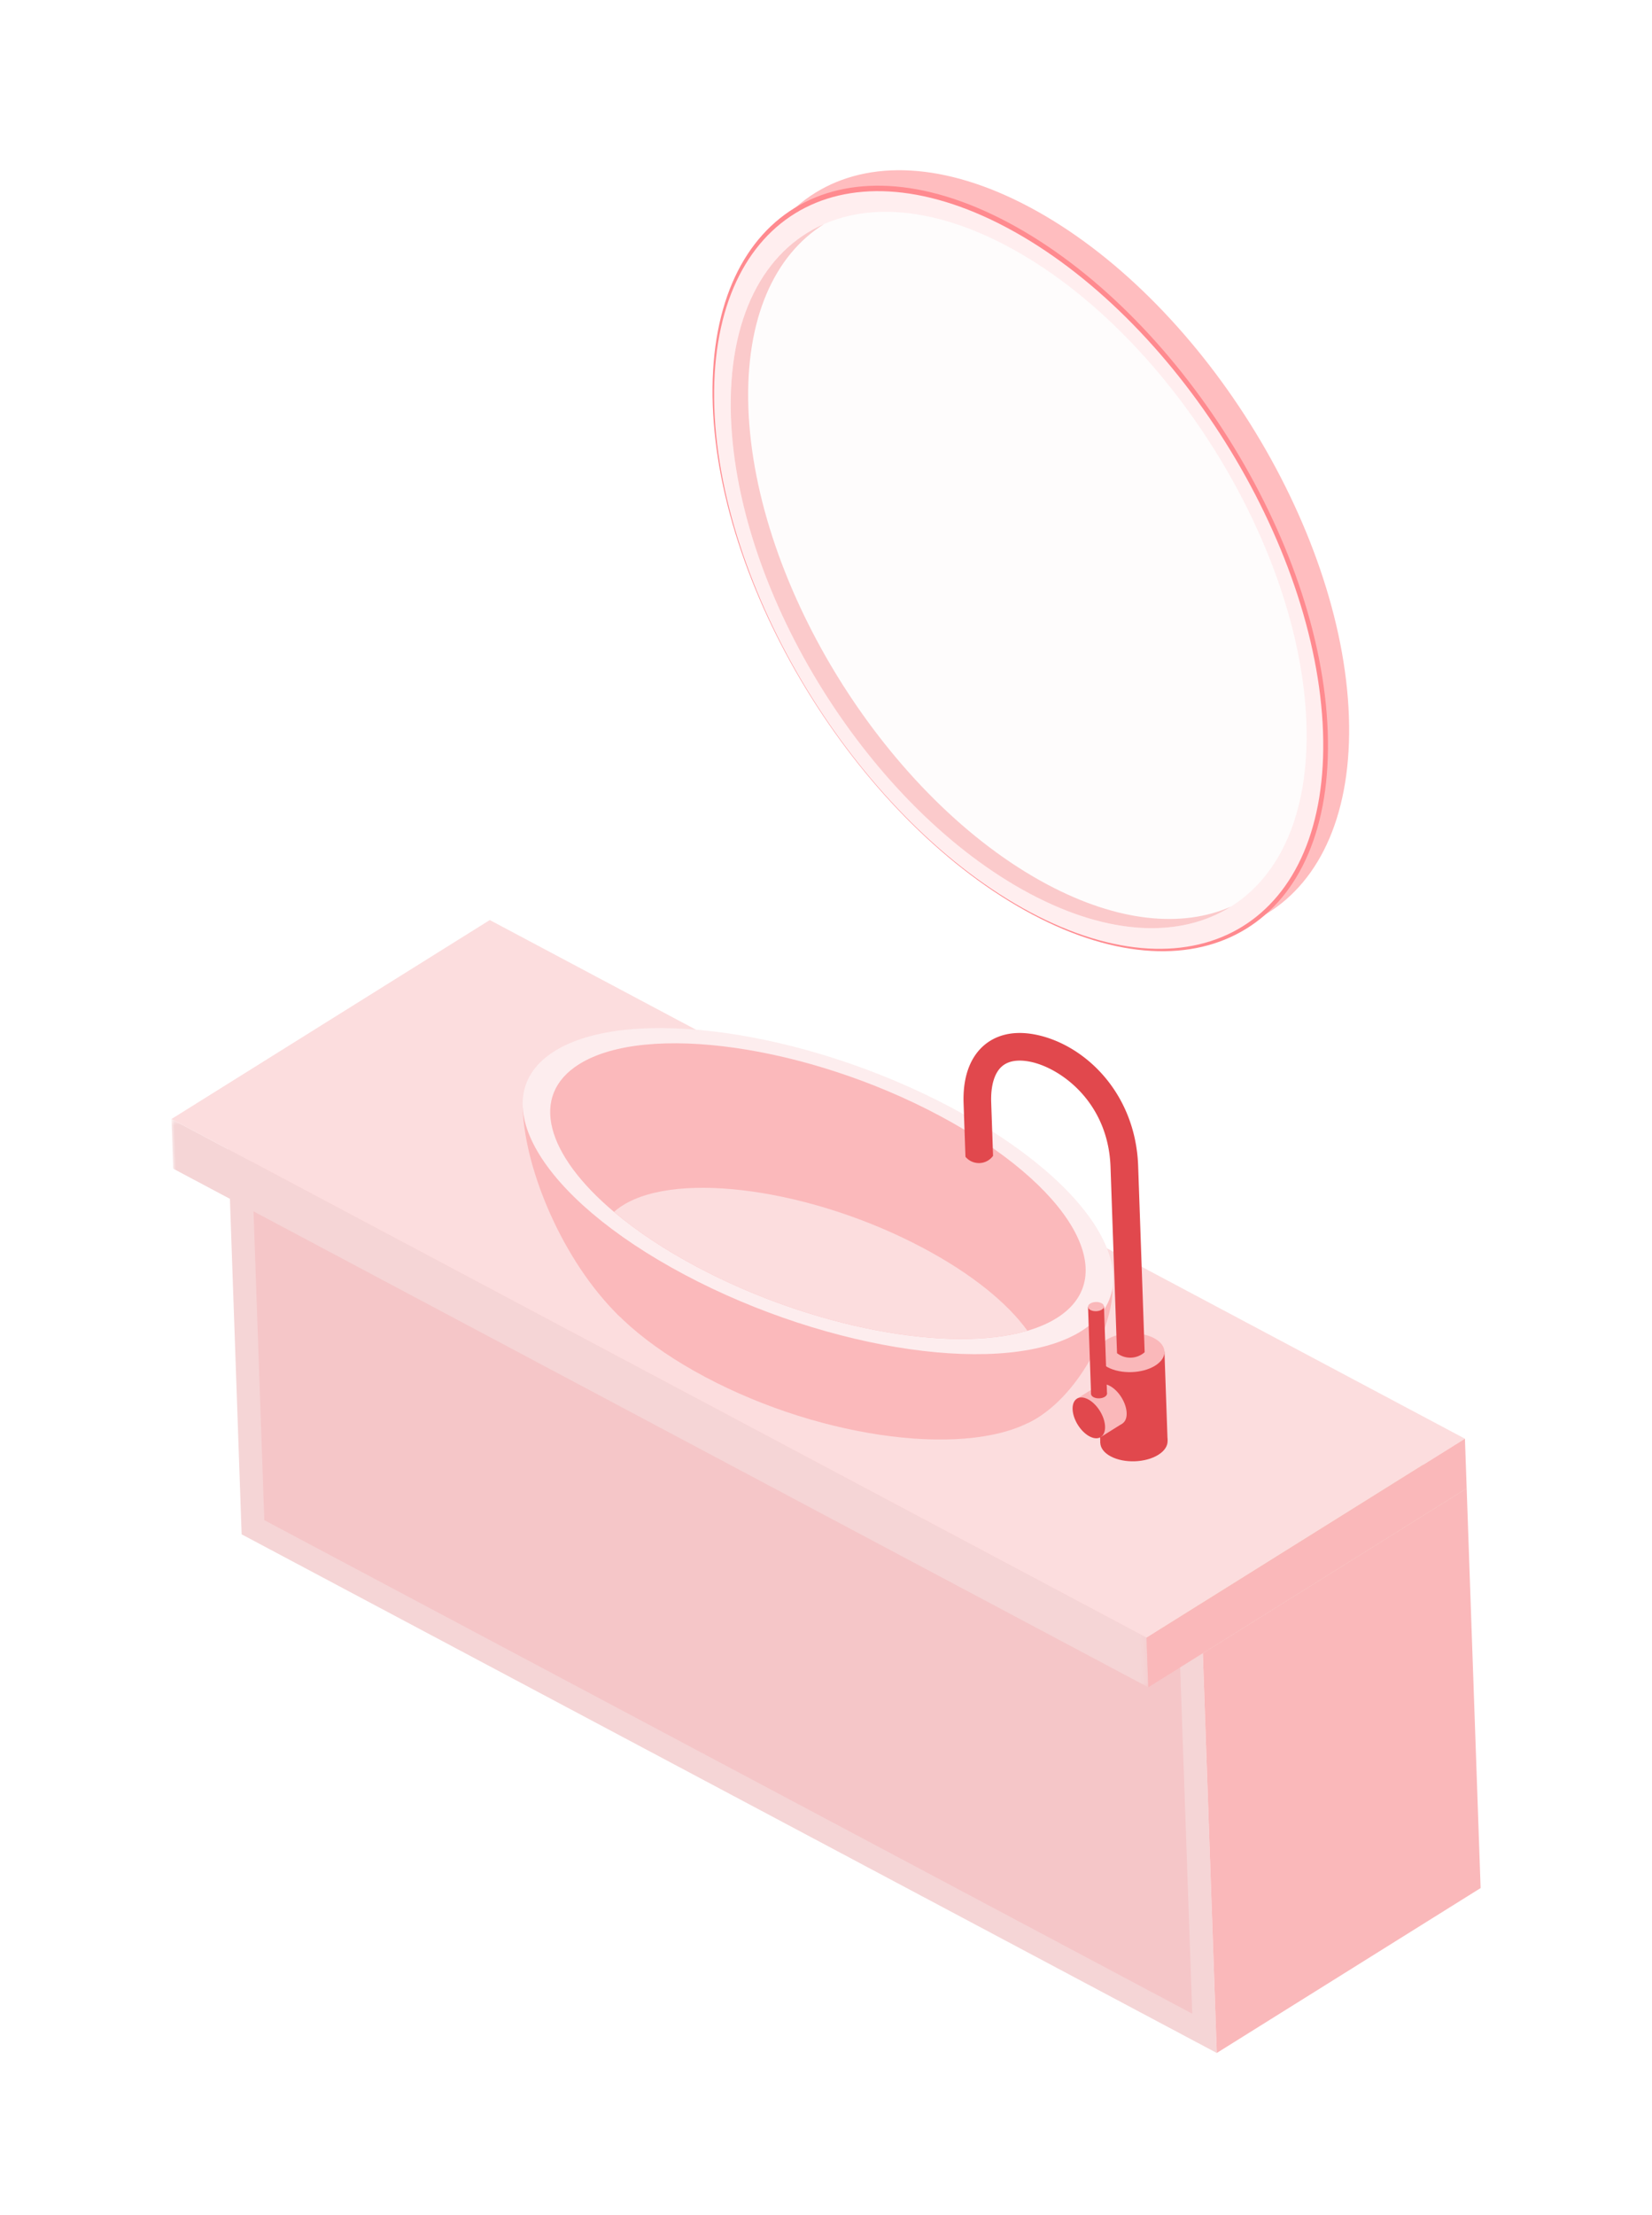 <svg xmlns="http://www.w3.org/2000/svg" xmlns:xlink="http://www.w3.org/1999/xlink" width="288" height="386" viewBox="0 0 288 386">
    <defs>
        <filter id="prefix__a" width="153.4%" height="132.2%" x="-26.7%" y="-16.1%" filterUnits="objectBoundingBox">
            <feOffset dy="2" in="SourceAlpha" result="shadowOffsetOuter1"/>
            <feGaussianBlur in="shadowOffsetOuter1" result="shadowBlurOuter1" stdDeviation="15.5"/>
            <feColorMatrix in="shadowBlurOuter1" result="shadowMatrixOuter1" values="0 0 0 0 0 0 0 0 0 0.31 0 0 0 0 0.322 0 0 0 0.2 0"/>
            <feMerge>
                <feMergeNode in="shadowMatrixOuter1"/>
                <feMergeNode in="SourceGraphic"/>
            </feMerge>
        </filter>
        <filter id="prefix__e" width="224.5%" height="271.6%" x="-62.3%" y="-85.8%" filterUnits="objectBoundingBox">
            <feOffset dy="2" in="SourceAlpha" result="shadowOffsetOuter1"/>
            <feGaussianBlur in="shadowOffsetOuter1" result="shadowBlurOuter1" stdDeviation="15.5"/>
            <feColorMatrix in="shadowBlurOuter1" result="shadowMatrixOuter1" values="0 0 0 0 0 0 0 0 0 0.31 0 0 0 0 0.322 0 0 0 0.2 0"/>
            <feMerge>
                <feMergeNode in="shadowMatrixOuter1"/>
                <feMergeNode in="SourceGraphic"/>
            </feMerge>
        </filter>
        <filter id="prefix__f" width="473.5%" height="267.1%" x="-186.8%" y="-83.6%" filterUnits="objectBoundingBox">
            <feOffset dy="2" in="SourceAlpha" result="shadowOffsetOuter1"/>
            <feGaussianBlur in="shadowOffsetOuter1" result="shadowBlurOuter1" stdDeviation="15.5"/>
            <feColorMatrix in="shadowBlurOuter1" result="shadowMatrixOuter1" values="0 0 0 0 0 0 0 0 0 0.31 0 0 0 0 0.322 0 0 0 0.2 0"/>
            <feMerge>
                <feMergeNode in="shadowMatrixOuter1"/>
                <feMergeNode in="SourceGraphic"/>
            </feMerge>
        </filter>
        <path id="prefix__b" d="M0.406 0.078L226.62 0.078 226.62 130.68 0.406 130.68z"/>
        <path id="prefix__c" d="M0 0.397L166.744 0.397 166.744 105.314 0 105.314z"/>
    </defs>
    <g fill="none" fill-rule="evenodd" filter="url(#prefix__a)" transform="rotate(-2 936.56 -676.994)">
        <path fill="#FFBDBF" d="M207.601 97.912c0 33.32-23.541 46.744-52.579 29.975-29.038-16.765-52.576-57.366-52.576-90.69 0-33.321 23.538-46.74 52.576-29.976 29.038 16.766 52.58 57.367 52.58 90.69"/>
        <path fill="#FF8A8F" d="M203.82 100.48c0 33.32-23.54 46.744-52.579 29.975-29.04-16.765-52.579-57.366-52.579-90.69 0-33.321 23.538-46.74 52.58-29.976 29.037 16.765 52.579 57.37 52.579 90.69"/>
        <path fill="#FFEEEF" d="M202.998 100.424c0 32.979-23.298 46.262-52.038 29.668s-52.038-56.78-52.038-89.755c0-32.98 23.298-46.263 52.038-29.672 28.74 16.594 52.038 56.78 52.038 89.759"/>
        <path fill="#FEFCFC" d="M200.16 98.786c0 31.18-22.027 43.74-49.198 28.05-27.172-15.685-49.203-53.682-49.203-84.862 0-31.18 22.03-43.74 49.203-28.053 27.171 15.688 49.199 53.685 49.199 84.865"/>
        <path fill="#FBCACB" d="M154.054 125.343c-27.171-15.688-49.202-53.682-49.202-84.865 0-15.517 5.456-26.421 14.288-31.528-10.632 4.217-17.38 15.767-17.38 33.023 0 31.18 22.027 69.177 49.2 84.865 13.65 7.879 26 8.63 34.914 3.475-8.58 3.406-19.686 2.034-31.82-4.97"/>
        <g transform="translate(10.296 262.63)"/>
        <path fill="#F5D5D6" d="M9.711 163.9L176.452 260.169 176.452 329.884 9.711 233.615z"/>
        <path fill="#F5C6C8" d="M13.747 231.283L13.747 166.228 172.419 257.837 172.419 322.892z"/>
        <path fill="#EFCDB3" d="M56.682 136.78L223.426 233.049 176.454 260.168 9.71 163.902z"/>
        <path fill="#FAB8BA" d="M223.426 233.05L176.454 260.168 176.454 329.883 223.426 302.765z"/>
        <g transform="translate(0 160.462)">
            <mask id="prefix__d" fill="#fff">
                <use xlink:href="#prefix__c"/>
            </mask>
            <path fill="#F5D5D6" d="M0 0.397L166.744 96.666 166.744 105.314 0 9.042z" mask="url(#prefix__d)"/>
        </g>
        <path fill="#FCDDDE" d="M56.682 128.133L223.426 224.402 166.745 257.128 0 160.859z"/>
        <path fill="#FAB8BA" d="M223.426 224.403L166.744 257.128 166.744 265.777 223.426 233.049z"/>
        <g filter="url(#prefix__e)" transform="translate(61.28 145.943)">
            <path fill="#FBB9BB" d="M87.645 70.281c-11.478 6.628-37.224 2.51-57.503-9.2-20.284-11.708-27.416-26.573-15.938-33.2 11.478-6.628 37.224-2.51 57.506 9.203C91.988 48.79 99.122 63.654 87.645 70.28"/>
            <path fill="#FBB9BB" d="M86.135 71.053c8.927-3.88 15.488-16.486 15.488-22.84C101.623 45.594 0 7.772 0 13.217c0 10.867 6.14 26.789 15.273 36.448 4.147 4.388 28.708 10.91 28.708 10.91l42.154 10.477z"/>
            <path fill="#FDEDEE" d="M95.945 55.394c-13.131 7.581-43.93 2.091-68.796-12.266C2.283 28.774-7.227 10.988 5.904 3.408 19.036-4.175 49.834 1.32 74.7 15.673c24.866 14.357 34.38 32.14 21.245 39.72"/>
            <path fill="#FBB9BB" d="M91.747 52.967c-1.49.862-3.228 1.537-5.173 2.031-13.63 3.478-37.481-1.758-57.205-13.15-5.588-3.225-10.318-6.644-14.098-10.065C3.81 21.41 1.145 11.007 10.101 5.833 22.01-1.04 49.936 3.94 72.485 16.954 95.03 29.972 103.652 46.1 91.747 52.968"/>
            <path fill="#FCDDDE" d="M86.574 54.997c-13.629 3.478-37.48-1.755-57.208-13.15-5.585-3.226-10.315-6.644-14.094-10.065.475-.4 1.01-.77 1.606-1.112 9.929-5.734 33.223-1.581 52.025 9.276 8.329 4.805 14.38 10.118 17.671 15.05"/>
        </g>
        <g filter="url(#prefix__f)" transform="translate(138.117 149.018)">
            <path fill="#E1484D" d="M31.784 74.326c-2.284 1.318-6 1.311-8.297-.016-2.3-1.328-2.31-3.472-.025-4.79 2.284-1.318 6-1.312 8.297.016 2.296 1.327 2.309 3.472.025 4.79"/>
            <path fill="#E1484D" d="M21.756 71.922L33.487 71.922 33.487 56.37 21.756 56.37z"/>
            <path fill="#FAB8BA" d="M31.784 58.775c-2.284 1.318-6 1.312-8.297-.016-2.3-1.324-2.31-3.472-.025-4.79 2.284-1.318 6-1.311 8.297.016 2.296 1.327 2.309 3.472.025 4.79M23.756 62.025c1.53.884 2.772 3.044 2.772 4.825 0 1.777-1.242 2.503-2.772 1.622-1.53-.887-2.776-3.045-2.776-4.825 0-1.78 1.245-2.506 2.776-1.622"/>
            <path fill="#FAB8BA" d="M21.878 70.875L25.724 68.654 21.789 61.839 17.943 64.06z"/>
            <path fill="#E1484D" d="M19.91 64.245c1.53.884 2.772 3.044 2.772 4.825 0 1.777-1.242 2.506-2.772 1.622-1.53-.887-2.775-3.045-2.775-4.825 0-1.78 1.245-2.506 2.775-1.622M30.033 56.373a3.788 3.788 0 01-4.819 0V23.898c0-11.37-8.167-17.567-13.315-18.806-2.132-.513-3.805-.31-4.961.599-1.369 1.08-2.123 3.301-2.123 6.257v9.298a3.042 3.042 0 01-4.679.155L0 21.246v-9.298C0 6.226 2.151 3.33 3.957 1.908 5.588.622 8.484-.683 13.027.407c8.449 2.03 17.006 10.752 17.006 23.49v32.476zM22.818 63.895c-.542.314-1.42.31-1.964-.003-.545-.317-.548-.824-.006-1.134.538-.314 1.419-.314 1.964.003.545.314.548.82.006 1.134"/>
            <path fill="#E1484D" d="M20.442 63.327L23.223 63.327 23.223 48.133 20.442 48.133z"/>
            <path fill="#FAB8BA" d="M22.818 48.7c-.542.31-1.42.31-1.964-.003-.545-.317-.548-.824-.006-1.134.538-.314 1.419-.314 1.964.003.545.314.548.82.006 1.134"/>
        </g>
    </g>
</svg>
